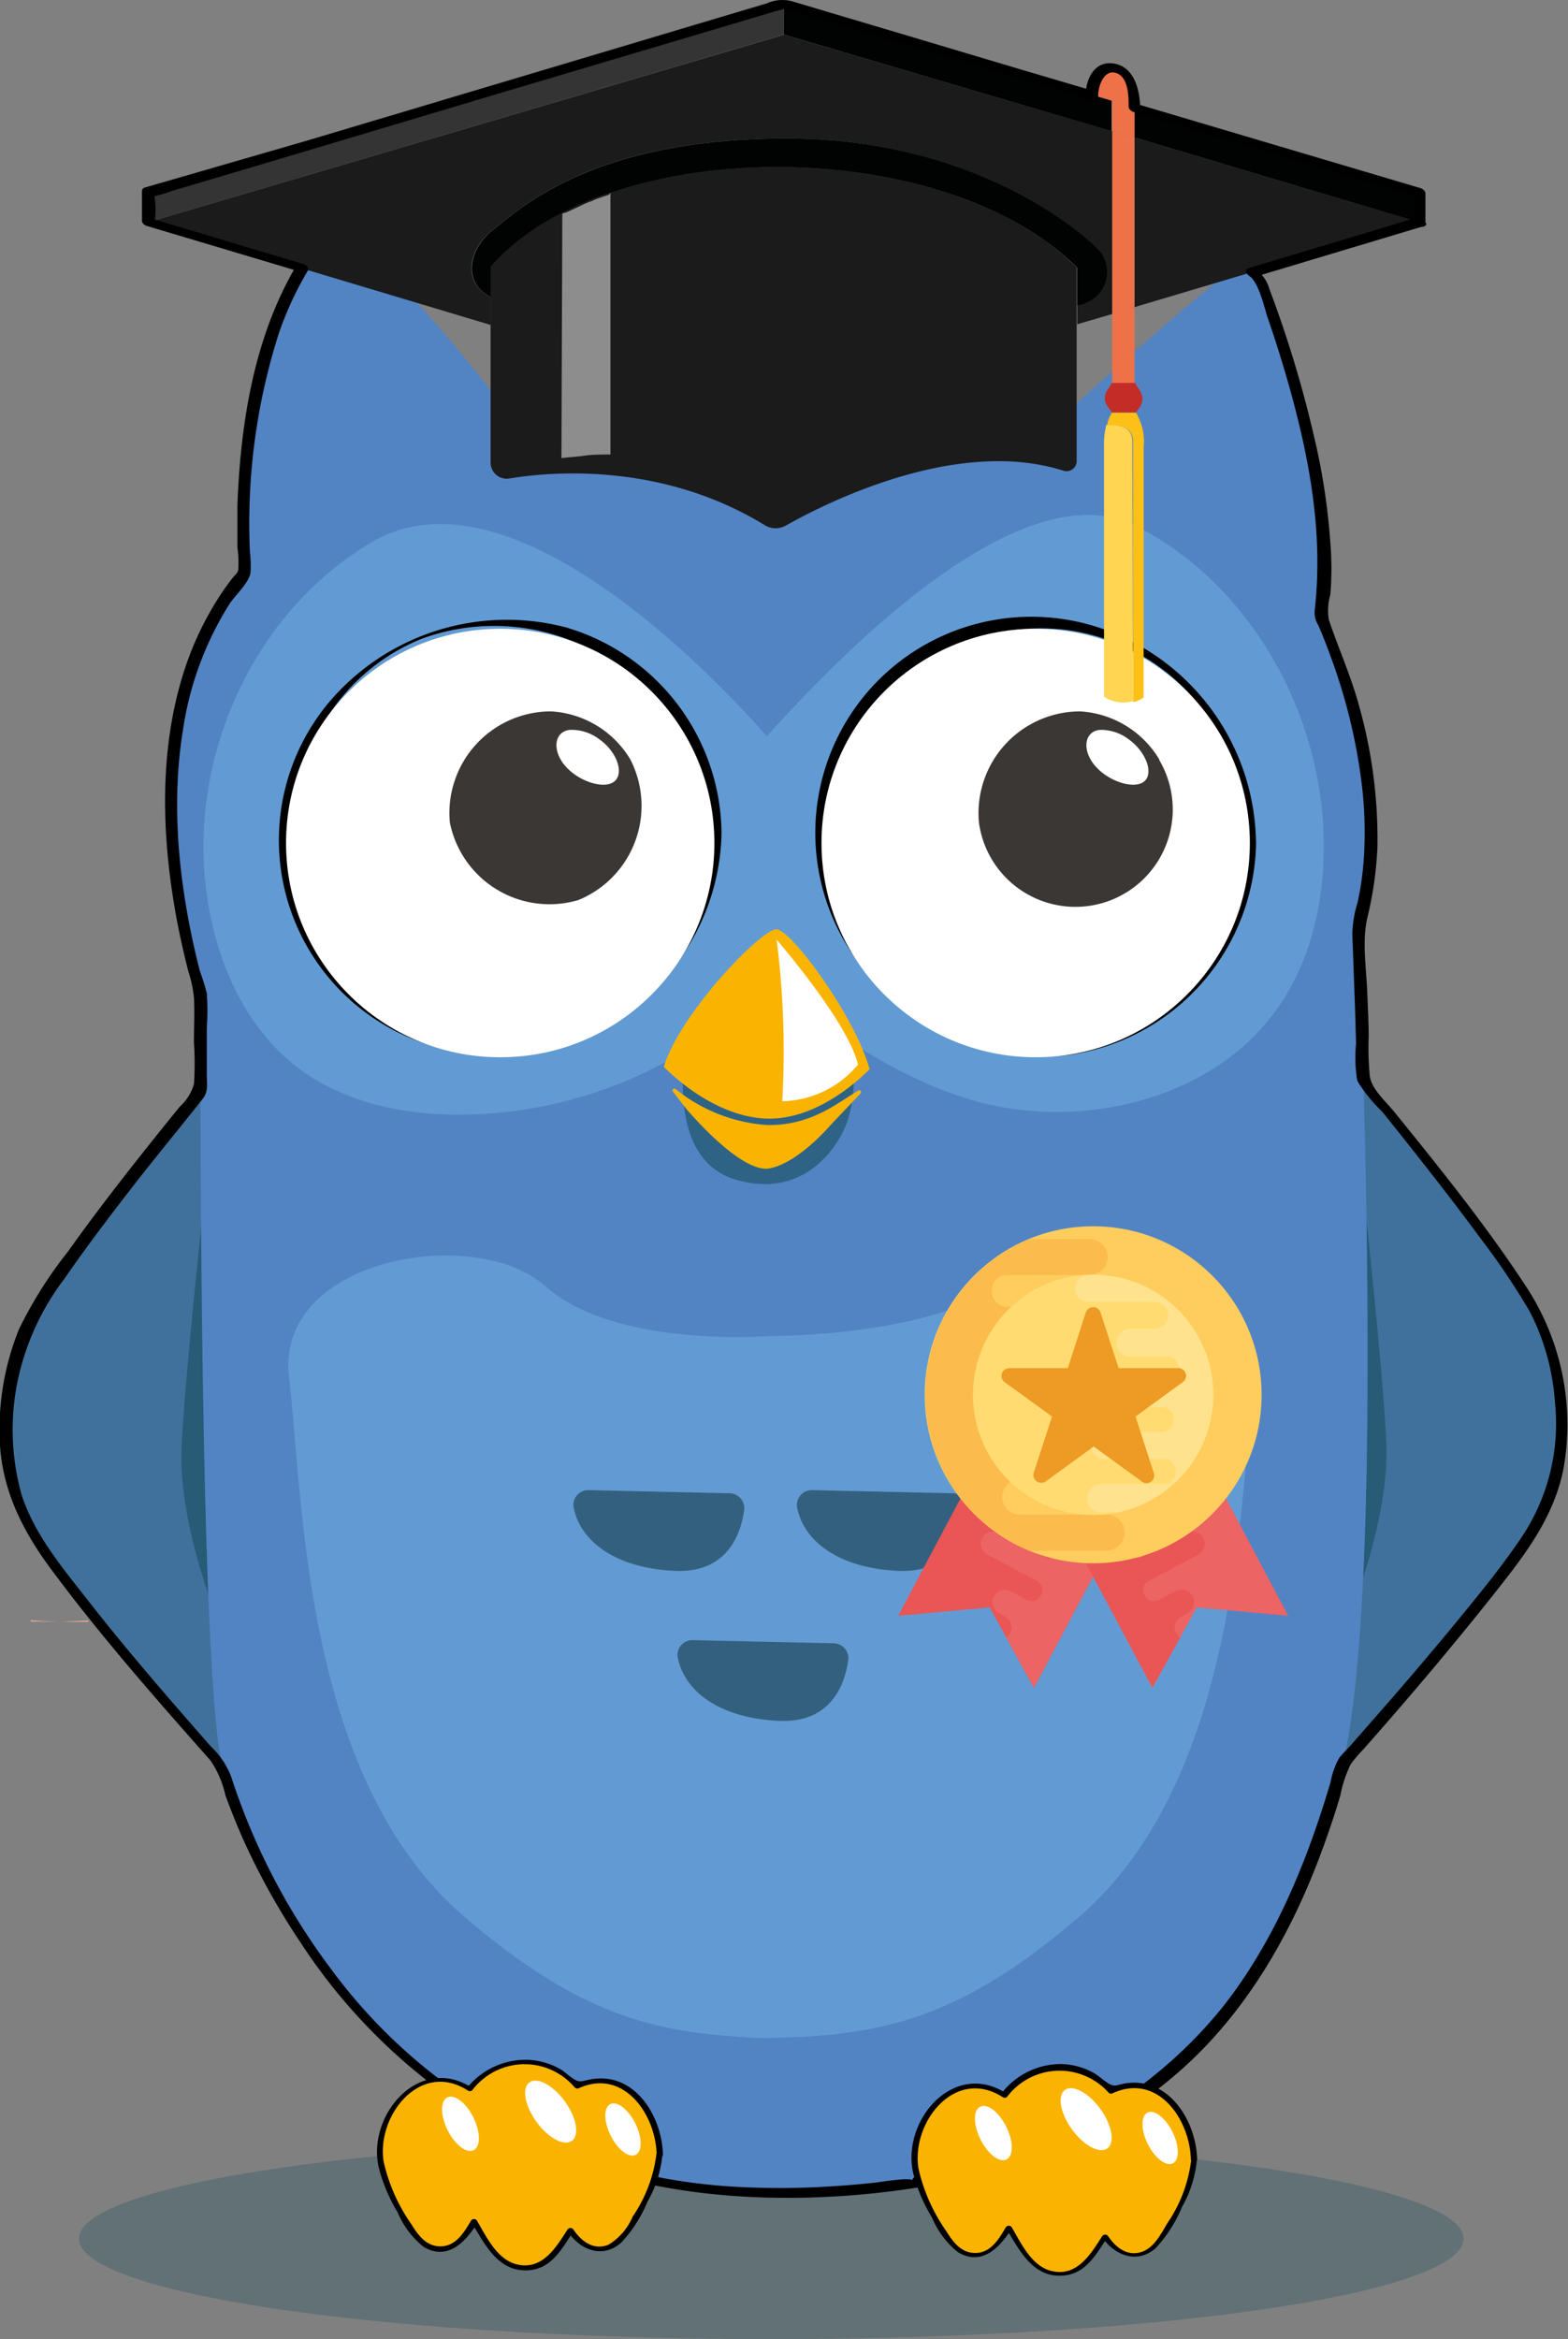 <svg xmlns="http://www.w3.org/2000/svg" viewBox="0 0 125.48 187.13"><rect x="0" y="0" width="125.48" height="187.13" fill="#808080" stroke="none"/><defs><style>.cls-1{fill:#40719c;}.cls-2,.cls-3{fill:#164e5e;}.cls-2{opacity:0.6;}.cls-3{opacity:0.29;}.cls-4{fill:#f6af97;}.cls-5{fill:#5284c4;}.cls-6{fill:#629bd3;}.cls-16,.cls-26,.cls-7{fill:#fff;}.cls-8{fill:#34607f;}.cls-9{fill:#3b3734;}.cls-10{fill:#fab400;}.cls-11{fill:#e95655;}.cls-12{fill:#ec6463;}.cls-13{fill:#fecd5d;}.cls-14{fill:#fbbb4d;}.cls-15{fill:#ffdb71;}.cls-16{opacity:0.2;}.cls-16,.cls-26{isolation:isolate;}.cls-17{fill:#ed9b24;}.cls-18{fill:none;stroke:#13505f;stroke-miterlimit:10;stroke-width:0.41px;}.cls-19{fill:#010202;}.cls-20{fill:#1b1b1b;}.cls-21{fill:#fcc016;}.cls-22{fill:#c42c28;}.cls-23{fill:#ee7148;}.cls-24{fill:#ffd551;}.cls-25{fill:#343434;}.cls-26{opacity:0.5;}</style></defs><g id="Laag_2" data-name="Laag 2"><g id="Laag_1-2" data-name="Laag 1"><path class="cls-1" d="M107.53,84.59s14.76,17.67,16.11,21.92,2.68,10.52-1.35,16.56-16.1,19.46-16.1,19.46Z"/><path class="cls-2" d="M109.28,96.91s1.41,13,1.66,18.49-2.37,12.33-2.37,12.33S109.34,100.91,109.28,96.91Z"/><path class="cls-1" d="M17.94,85S3.18,102.69,1.84,106.94-.85,117.46,3.18,123.5,19.29,143,19.29,143Z"/><path class="cls-2" d="M16.19,97.34s-1.41,13-1.66,18.49,2.37,12.33,2.37,12.33S16.13,101.34,16.19,97.34Z"/><ellipse class="cls-3" cx="61.72" cy="179.09" rx="55.4" ry="8.03"/><path class="cls-4" d="M7.07,129.64v.1l-2.3,0C5.56,129.7,6.32,129.68,7.07,129.64Z"/><path class="cls-4" d="M4.77,129.72l-2.31,0v-.1C3.21,129.68,4,129.7,4.77,129.72Z"/><path class="cls-5" d="M16.07,63.37s-.51,70.46,1.79,78.12,13.22,34.22,44.88,34,40.14-18.38,44.48-33.45,1-78.63,1-78.63"/><path class="cls-5" d="M109.72,66.57a25.17,25.17,0,0,1-.93,7.13C105.53,84.93,105.93,98.87,61,98.87c-37.41,0-43.38-14.46-43.38-14.46S7.62,60,19.57,45.82c0,0-1.19-15.3,4.84-24.74.78-1.19,1.73-3.64,5-.89S39.65,31.48,40.3,32.67c0,0,21.81-8.3,45.41,0,0,0,9.46-8.54,11.9-10.28.4-.2,2.71-1.95,3.48.58,0,0,6.61,16.87,4.58,26.25a45.76,45.76,0,0,1,4,17.35"/><path class="cls-6" d="M61.37,58.9C53.87,50.45,39.6,37.62,29.8,43.35s-15,17.85-13.14,28.93c.84,5.11,3.17,10.19,7.38,13.28,3.68,2.71,8.44,3.65,13,3.61A35,35,0,0,0,61.49,78.79c6,4.42,12.72,9.15,20.18,10s15.59-1.64,20.12-7.54c3.19-4.14,4.33-9.53,4.12-14.72-.41-9.95-6-19.82-14.93-24.42S68.07,51.45,61.37,58.9Z"/><path class="cls-2" d="M55.11,82.38c0,.16-2.43,10.2,3.8,12s8.62-4,8.62-4,1.79-3.26,0-8.75S55.11,82.38,55.11,82.38Z"/><path d="M56.61,67.21c-.07,7.13-4.67,14.17-11.76,16.05A17.12,17.12,0,0,1,25.7,58.2a16.13,16.13,0,0,1,8.1-7.12,16.91,16.91,0,0,1,10.41-.35,17.34,17.34,0,0,1,12.4,16.48s1.13-.25,1.13-.53A17.32,17.32,0,0,0,45.29,50.19a18.66,18.66,0,0,0-18.71,5.7A17.17,17.17,0,0,0,44.21,83.72a18,18,0,0,0,13.53-17S56.61,66.93,56.61,67.21Z"/><path d="M99.54,66.58A17.24,17.24,0,0,1,89.22,82.25a16.7,16.7,0,0,1-19-4.06,16.93,16.93,0,0,1-1.8-19.33,17.18,17.18,0,0,1,16.82-8.48,16.3,16.3,0,0,1,14.27,16.2c0,.36,1,1,1,.73A18.36,18.36,0,0,0,89.56,50.83,17.29,17.29,0,0,0,67.81,75.69,18.25,18.25,0,0,0,85.52,84.4a17.43,17.43,0,0,0,15-17.09C100.51,67,99.54,66.33,99.54,66.58Z"/><circle class="cls-7" cx="82.88" cy="67.44" r="17.14"/><path class="cls-5" d="M66.21,28.79A12.55,12.55,0,0,1,69,21.93c-2.18.55-4,2.5-5.43,4.72-2.12-3.79-7.07-5.85-7.07-5.85a17.65,17.65,0,0,1,2.36,7c-1.94-2.24-5.82-3.17-5.82-3.17s4.52,4,3.39,9.51a1.74,1.74,0,0,0,1.21.59c.94.87,3.2.83,4.3.76a7.85,7.85,0,0,0,2.59,0C67.58,35.15,66,32.75,66.21,28.79Z"/><path class="cls-6" d="M100.35,110.2c-1.15,9.57-1.09,32-14,43.15-8.57,7.34-14.5,9.2-22.28,9.6-.75,0-1.51.06-2.3.08s-1.56,0-2.31-.08c-7.78-.4-13.7-2.26-22.28-9.6-13-11.11-12.9-33.58-14.05-43.15S38,97.9,43.62,102.88s17.57,4,18.09,4h0c.58,0,14,0,19.56-4.94S101.5,100.62,100.35,110.2Z"/><circle class="cls-7" cx="40.03" cy="67.44" r="17.14"/><path class="cls-8" d="M47.12,119.21l11.28.25a1.19,1.19,0,0,1,1.15,1.36c-.26,1.87-1.32,5-5.48,4.85-5-.21-7.7-2.51-8.17-5.12A1.18,1.18,0,0,1,47.12,119.21Z"/><path class="cls-8" d="M65,119.21l11.28.25a1.19,1.19,0,0,1,1.15,1.36c-.26,1.87-1.32,5-5.48,4.85-5-.21-7.7-2.51-8.17-5.12A1.19,1.19,0,0,1,65,119.21Z"/><path class="cls-8" d="M55.44,131.21l11.29.25a1.19,1.19,0,0,1,1.15,1.36c-.27,1.87-1.32,5-5.48,4.85-5-.21-7.7-2.51-8.17-5.12A1.18,1.18,0,0,1,55.44,131.21Z"/><ellipse class="cls-7" cx="78.57" cy="66.34" rx="1.63" ry="0.77" transform="translate(-20.3 38.06) rotate(-24.21)"/><ellipse class="cls-7" cx="35.95" cy="66.47" rx="1.63" ry="0.77" transform="translate(-24.1 20.59) rotate(-24.21)"/><path class="cls-9" d="M50.44,60.75a7.91,7.91,0,0,0-6.34-3.84A8.13,8.13,0,0,0,36,65.8,8.13,8.13,0,0,0,46.29,72,8.14,8.14,0,0,0,50.44,60.75Z"/><path class="cls-7" d="M48,59.17a3.67,3.67,0,0,0-2.41-.78c-1.24.14-1.43,1.63-.37,2.87s3.07,1.9,3.91,1.28S49.41,60.18,48,59.17Z"/><path class="cls-9" d="M92.77,60.75a7.92,7.92,0,0,0-6.34-3.84,8.14,8.14,0,0,0-8.09,8.89,7.79,7.79,0,1,0,14.43-5Z"/><path class="cls-7" d="M90.36,59.17A3.67,3.67,0,0,0,88,58.39c-1.24.14-1.43,1.63-.37,2.87s3.07,1.9,3.9,1.28S91.74,60.18,90.36,59.17Z"/><path class="cls-10" d="M69.59,85.54c-1.15-4.21-6.28-11.2-7.47-11.2s-7.65,6.64-9,11c2.3,2.3,5.44,4.15,8.46,4.15S67.54,87.58,69.59,85.54Z"/><path class="cls-10" d="M53.84,87.31a.15.15,0,0,1,.21-.2A13.08,13.08,0,0,0,61.36,90c3.49.06,5.52-1.67,7.33-2.76a.15.15,0,0,1,.19.22L66.47,90s-2.58,3.05-4.9,3.47-6.67-4.79-6.67-4.79Z"/><path class="cls-7" d="M62.15,75.17s5.74,6.63,6.51,10A8.14,8.14,0,0,1,62.6,88.1,70.39,70.39,0,0,0,62.15,75.17Z"/><polygon class="cls-11" points="79.94 114.07 71.88 129.26 79.2 128.59 82.74 135.03 90.81 119.84 79.94 114.07"/><path class="cls-12" d="M80.86,130.61a1,1,0,0,0-.48-1.32l-.46-.25a1,1,0,0,1-.39-1.32,1,1,0,0,1,1.34-.42l1.31.7a.82.82,0,0,0,1.12-.35l0-.06a.8.8,0,0,0-.3-1.11l-3.93-2.08a1,1,0,0,1-.49-1.32,1,1,0,0,1,1.37-.45l3.64,1.93a.84.84,0,0,0,1.13-.35l0,0h0a.87.87,0,0,0-.36-1.19l-2-1.08a1,1,0,0,1-.48-1.33,1,1,0,0,1,1.36-.46l2.26,1.2a.83.83,0,0,0,1.14-.39h0a.83.83,0,0,0-.32-1.16l-2.43-1.29a1,1,0,0,1-.48-1.32,1,1,0,0,1,1.36-.46l6,3.19L82.74,135l-2.22-4A.84.84,0,0,0,80.86,130.61Z"/><polygon class="cls-12" points="95.03 114.07 103.09 129.26 95.77 128.59 92.22 135.03 84.16 119.84 95.03 114.07"/><path class="cls-11" d="M94.1,130.61a1,1,0,0,1,.49-1.32l.46-.25a1,1,0,0,0-1-1.74l-1.32.7a.83.83,0,0,1-1.12-.35l0-.06a.79.79,0,0,1,.3-1.11l3.92-2.08a1,1,0,0,0,.49-1.32,1,1,0,0,0-1.36-.46l-3.64,1.94a.84.84,0,0,1-1.13-.35l0,0h0a.88.88,0,0,1,.36-1.19l2-1.08a1,1,0,0,0,.49-1.33,1,1,0,0,0-1.37-.46l-2.25,1.2a.84.84,0,0,1-1.15-.38v0h0a.84.84,0,0,1,.32-1.16L91,118.43a1,1,0,0,0,.49-1.32,1,1,0,0,0-1.37-.46l-6,3.19L92.22,135l2.23-4A.86.86,0,0,1,94.1,130.61Z"/><circle class="cls-13" cx="87.48" cy="111.58" r="13.48"/><path class="cls-14" d="M89.31,110H80.77a1.21,1.21,0,0,1-1.21-1.21v-.1a1.26,1.26,0,0,1,1.27-1.27h5.91a1.5,1.5,0,0,0,1.53-1.37,1.45,1.45,0,0,0-1.44-1.51H80.57a1.22,1.22,0,0,1-1.2-1.27v0a1.22,1.22,0,0,1,1.2-1.27h6.56a1.49,1.49,0,0,0,1.51-1.36,1.44,1.44,0,0,0-1.44-1.51H82.4a13.47,13.47,0,0,0,0,24.92h6.1A1.49,1.49,0,0,0,90,122.68a1.44,1.44,0,0,0-1.44-1.51H81.63a1.43,1.43,0,0,1-1.43-1.51,1.49,1.49,0,0,1,1.51-1.36H84.4a1.44,1.44,0,0,0,0-2.88H80.28a1.19,1.19,0,0,1-1.19-1.21v-.1a1.14,1.14,0,0,1,1.13-1.21h9a1.5,1.5,0,0,0,1.52-1.35A1.45,1.45,0,0,0,89.31,110Z"/><path class="cls-15" d="M87.48,121.2a9.62,9.62,0,1,1,9.62-9.62A9.64,9.64,0,0,1,87.48,121.2Z"/><path class="cls-16" d="M97.1,111.58A9.62,9.62,0,0,0,88,102h-.89A1.15,1.15,0,0,0,86,103a1.11,1.11,0,0,0,1.1,1.16h5.29a1.1,1.1,0,0,1,1.1,1.15,1.13,1.13,0,0,1-1.16,1h-2a1.1,1.1,0,0,0,0,2.19H93.4a.92.92,0,0,1,.92.92v.08a.87.87,0,0,1-.87.92H86.58a1.14,1.14,0,0,0-1.16,1,1.1,1.1,0,0,0,1.1,1.15H93a.92.92,0,0,1,.92.92v.07h0a1,1,0,0,1-1,1H88.47a1.15,1.15,0,0,0-1.17,1,1.12,1.12,0,0,0,1.1,1.16h4.78a.93.93,0,0,1,.92,1h0v0a.94.94,0,0,1-.92,1h-5a1.13,1.13,0,0,0-1.15,1A1.1,1.1,0,0,0,88.12,121h1.32A9.64,9.64,0,0,0,97.1,111.58Z"/><path class="cls-17" d="M94.2,109.45H89.52L88.07,105a.62.62,0,0,0-1.18,0l-1.44,4.45H80.77a.62.62,0,0,0-.37,1.12l3.79,2.75-1.45,4.45a.63.63,0,0,0,1,.7l3.78-2.75,3.79,2.75a.62.62,0,0,0,1-.7l-1.44-4.45,3.78-2.75A.62.62,0,0,0,94.2,109.45Z"/><path class="cls-18" d="M56.74,30.19a11.84,11.84,0,0,0-2.36-4c-1.49-1.51,5,2.42,5.17,3.64s.39-1.38.39-1.38-.61-5.22-1.82-6.06,4.12,2.09,5.68,5.46"/><path class="cls-19" d="M113.62,15.38l0,2.43L90.79,11V8.61Z"/><path class="cls-20" d="M113.59,17.78l-22.8,6.79V11Z"/><path class="cls-21" d="M91.52,35.79v20a2,2,0,0,1-.85.37V35.36c0-1.26-1.06-1.34-2.08-1.34l0,0A2.67,2.67,0,0,1,89,33H90.9A4.5,4.5,0,0,1,91.52,35.79Z"/><path class="cls-22" d="M91.24,31.28a1.18,1.18,0,0,1,0,1.25L90.9,33H89l-.4-.52a1.14,1.14,0,0,1,0-1.25l.4-.61h1.82Z"/><path class="cls-23" d="M90.79,24.57v6.06H89V25.1Z"/><path class="cls-23" d="M90.79,11V24.56L89,25.11V10.5Z"/><path class="cls-23" d="M90.79,8.61V11L89,10.49V8.06Z"/><path class="cls-23" d="M90.79,8.5v.11L89,8.07l-1.62-.48h0C87.34,4.68,90.79,4.45,90.79,8.5Z"/><path class="cls-24" d="M90.66,56.1h0a2.81,2.81,0,0,1-2.31-.37V35.79A6.58,6.58,0,0,1,88.53,34l0,0c1,0,2.08.08,2.08,1.33Z"/><polygon class="cls-19" points="88.96 8.06 88.95 8.12 88.95 10.5 62.73 2.77 62.73 0.28 87.34 7.58 88.96 8.06"/><path class="cls-20" d="M89,10.5V25.12l-2.79.82V24.38h0a2.66,2.66,0,0,0,2.33-2.95,2.62,2.62,0,0,0-.42-1.15c-.71-1-9.48-9.2-25.21-9.2s-21.43,5.78-23.39,7.24-2.68,4.24-.24,5.46h0V26h0L11.85,17.78l50.89-15Z"/><path class="cls-19" d="M46.74,16.24A20.57,20.57,0,0,0,39.3,21.4v2.38h0c-2.43-1.22-1.7-4,.24-5.46s7.69-7.24,23.41-7.24,24.47,8.2,25.19,9.18A2.67,2.67,0,0,1,87.36,24a2.71,2.71,0,0,1-1.16.42h0v-3c-7.63-7.64-23.65-9.89-35.53-6.53A30.47,30.47,0,0,0,46.74,16.24Z"/><polygon class="cls-25" points="62.73 0.28 62.73 2.77 11.85 17.78 11.86 15.38 62.73 0.28"/><path class="cls-20" d="M86.16,36.86V21.4A22.84,22.84,0,0,0,84,19.52l-.61-.43a27.63,27.63,0,0,0-3.28-1.93l-.71-.33a36.45,36.45,0,0,0-3.76-1.45l-.8-.25-1.6-.44c-.55-.14-1.09-.25-1.65-.38-.83-.17-1.66-.32-2.51-.45h0A47.06,47.06,0,0,0,55,13.91a1.1,1.1,0,0,0-.4.08,35.39,35.39,0,0,0-4,.88l-1,.3-1,.33h-.06l-.91.31h0l-.5.2-.44.19h0c-.51.23-1,.46-1.51.7h-.06L45,17h0c-.27.13-.52.28-.78.42A19.18,19.18,0,0,0,40,20.54c-.26.26-.51.52-.74.79V37a1.29,1.29,0,0,0,1.5,1.28C44.24,37.7,53,37,61.18,42a1.66,1.66,0,0,0,1.68.06c3-1.7,13.63-7.16,22.25-4.4A.81.81,0,0,0,86.16,36.86Z"/><path class="cls-26" d="M48.85,15.44V36.36c-.72,0-1.42,0-2.13.1s-1.21.11-1.79.19L45,17.1h0l.18-.08h.07c.54-.23,1.08-.5,1.64-.76a2.88,2.88,0,0,0,.31-.13c.11,0,.34-.14.5-.2h0l.92-.32h.06Z"/><path d="M87.83,7.66h0c0-.29-.38-.44-.62-.44.48,0,0,0-.17-.08-.39-.13-.78-.23-1.17-.35L82,5.65,71.51,2.52l-8-2.38a3,3,0,0,0-2.12.12l-36.86,11L11.6,15a.3.3,0,0,0-.24.28v2.39c0,.18.21.35.37.4l12.33,3.68-.3-.58C20.33,26.93,19.25,33.83,19,40.4c0,1.14,0,2.28,0,3.42a8.65,8.65,0,0,1,.07,1.76c-.06.3-.28.42-.51.72A21.37,21.37,0,0,0,17,48.62a24.73,24.73,0,0,0-2.22,4.92C12.66,60,12.93,67.09,14.17,73.7q.39,2,.9,4a10.08,10.08,0,0,1,.45,2.1c.06,1.2,0,2.41,0,3.61a24.67,24.67,0,0,1,0,3.33,4,4,0,0,1-1.15,1.81q-1.44,1.77-2.86,3.56c-2.07,2.61-4.11,5.25-6.06,8a33.74,33.74,0,0,0-3.91,6.18A21.32,21.32,0,0,0,0,115.63c.25,3.81,1.92,7,4.16,10,3.93,5.29,8.31,10.27,12.68,15.2a8,8,0,0,1,1.19,2.76c.42,1.17.89,2.33,1.39,3.47A56.44,56.44,0,0,0,24,155.32a45.84,45.84,0,0,0,17.85,16c8,3.92,16.94,4.95,25.79,4.34q3.09-.22,6.15-.72a.29.29,0,0,0,.23-.28c0,.4,5.3-1,5.85-1.12a43.9,43.9,0,0,0,5.41-2,36,36,0,0,0,9.29-6c5.19-4.64,8.71-10.76,11.12-17.23q.87-2.31,1.57-4.67a9.93,9.93,0,0,1,.83-2.5,10.58,10.58,0,0,1,1-1.18q2.9-3.28,5.72-6.63c2-2.4,4-4.83,5.94-7.34s3.7-5.19,4.35-8.4A20.09,20.09,0,0,0,122,102.73c-3.15-4.79-6.78-9.28-10.38-13.73-.66-.83-1.86-1.86-2-2.9a23.58,23.58,0,0,1-.09-3.15c0-1.15-.07-2.3-.11-3.45-.07-2-.44-4.16,0-6.07a29.36,29.36,0,0,0,.81-5.67,39.21,39.21,0,0,0-1.5-11.4c-.64-2.33-1.62-4.5-2.39-6.78a4.57,4.57,0,0,1,.12-2,25.25,25.25,0,0,0,0-4.17,52.18,52.18,0,0,0-1.35-8.69,92,92,0,0,0-3.52-11.58,2.87,2.87,0,0,0-1.14-1.62v.62l13.32-4c.59-.18-.07-.83-.5-.7l-13.32,4c-.37.11-.23.46,0,.62.8.51,1.21,2.53,1.49,3.34q1.11,3.21,2,6.5c1.5,5.6,2.42,11.16,1.77,16.93a1.84,1.84,0,0,0,.28,1.17c.4.92.76,1.85,1.09,2.78A45.13,45.13,0,0,1,109,62.94a31.77,31.77,0,0,1,.12,6,23.72,23.72,0,0,1-.48,3.26,9.24,9.24,0,0,0-.42,2.53l.21,5.74.09,3a11.26,11.26,0,0,0,.1,3,12.26,12.26,0,0,0,2,2.47c.8,1,1.6,2,2.39,3,1.84,2.33,3.66,4.67,5.42,7.06a57.66,57.66,0,0,1,4,5.94,18.56,18.56,0,0,1,2,7.19,16.32,16.32,0,0,1-2.72,10.93c-1.53,2.26-3.27,4.39-5,6.5q-2.94,3.58-6,7.07l-2.52,2.88c-.32.36-.68.71-1,1.09a6.27,6.27,0,0,0-.72,2c-1.9,6.39-4.46,12.67-8.61,17.94a36.6,36.6,0,0,1-18.75,12.29,53.56,53.56,0,0,1-5.87,1.33.29.29,0,0,0-.24.28c0-.3-2.64.13-3,.17-1.19.13-2.39.23-3.59.3a62.64,62.64,0,0,1-7.12.05A45.79,45.79,0,0,1,46,172.34a43.34,43.34,0,0,1-19.64-15,52.49,52.49,0,0,1-7.86-15.21,6.52,6.52,0,0,0-1.63-2.42q-1.5-1.71-3-3.44c-2.26-2.61-4.49-5.25-6.64-8s-4.41-5.38-5.49-8.65A19.27,19.27,0,0,1,2,108.29a20.33,20.33,0,0,1,3.16-6c1.79-2.6,3.71-5.11,5.64-7.6,1.78-2.28,3.62-4.5,5.41-6.77.49-.61.34-1.19.34-2V82.23a19.53,19.53,0,0,0,0-2.76A15.21,15.21,0,0,0,16,77.71c-1.6-6.27-2.4-12.95-1.35-19.37a26,26,0,0,1,3.7-10c.48-.74,1.56-1.68,1.7-2.53A9.93,9.93,0,0,0,20,44.14,49.93,49.93,0,0,1,22.3,26.71a26.94,26.94,0,0,1,2.3-5c.15-.25-.05-.5-.3-.58L12,17.45l.36.4a6.68,6.68,0,0,0,0-2.14c-.15-.32.19-.14-.21,0l.13,0a9.72,9.72,0,0,0,1.46-.43l6.75-2L41.83,6.91,60.11,1.48,62.29.83A1.77,1.77,0,0,0,62.8.68c.23-.15.29.09-.16-.07,2,.71,4.08,1.21,6.11,1.82L81,6.06l4.66,1.38A7.48,7.48,0,0,0,87.49,8l-.63-.44h0c0,.44,1,.65,1,.14Z"/><path d="M114.07,17.85l0-2.39c0-.18-.21-.35-.36-.4l-20-5.93-2.83-.84.36.4c0-1.4-.43-3.27-2-3.59s-2.31,1.09-2.36,2.41c0,.44,1,.65,1,.14,0-.7.43-2.14,1.44-1.81s1,1.93,1,2.71c0,.18.21.35.37.4l20,5.93,2.83.84-.37-.4,0,2.39c0,.44,1,.65,1,.14Z"/><path class="cls-10" d="M40,172.3c0,1.77-1.4,4.33-2.69,6.32a2.44,2.44,0,0,1-4.29,0c-1.29-2-2.69-4.55-2.69-6.32,0-3.27,2.17-5.93,4.84-5.93S40,169,40,172.3Z"/><path class="cls-10" d="M48.08,172.12c0,2.15-1.77,5.29-3.4,7.72a3.14,3.14,0,0,1-5.43,0c-1.63-2.43-3.4-5.57-3.4-7.72,0-4,2.74-7.26,6.11-7.26S48.08,168.11,48.08,172.12Z"/><path class="cls-10" d="M52.72,172.3c0,1.77-1.39,4.33-2.69,6.32a2.44,2.44,0,0,1-4.29,0c-1.29-2-2.69-4.55-2.69-6.32,0-3.27,2.17-5.93,4.84-5.93S52.72,169,52.72,172.3Z"/><path d="M52.53,172.32a11.3,11.3,0,0,1-1.9,5,4.77,4.77,0,0,1-1.93,2.25c-1.19.49-2.18-.27-2.82-1.22a.29.29,0,0,0-.46,0c-.91,1.43-2,3.25-4,2.81-1.64-.36-2.48-2.21-3.26-3.52a.28.28,0,0,0-.46,0c-.59,1-1.27,2.14-2.59,2.06-1.07-.07-1.68-.94-2.2-1.78a14.1,14.1,0,0,1-2.21-5c-.58-3.66,2.92-8.12,6.73-5.69a.3.3,0,0,0,.35,0A5.26,5.26,0,0,1,46,167a.3.3,0,0,0,.3.06c3.61-1.64,6.18,2.09,6.25,5.31,0,.25.51.28.5,0-.07-3.12-2.32-6.75-5.9-6-.59.11-.74.27-1.26-.07s-.72-.59-1.14-.82a5.7,5.7,0,0,0-2.52-.7A6.07,6.07,0,0,0,37.39,167l.35,0c-4.19-2.67-8.36,2.18-7.44,6.36A13.34,13.34,0,0,0,31.83,177a7,7,0,0,0,2.06,2.74c1.92,1.15,3.37-.38,4.32-1.92h-.46c1,1.63,2,3.7,4.13,3.8s3-1.58,4-3.11h-.46c1,1.48,2.78,2.2,4.27.92a10.74,10.74,0,0,0,2.12-3.29,9.3,9.3,0,0,0,1.2-3.8C53,172.1,52.54,172.07,52.53,172.32Z"/><ellipse class="cls-7" cx="49.87" cy="170.35" rx="1.1" ry="2.27" transform="translate(-70.9 40.26) rotate(-26.55)"/><ellipse class="cls-7" cx="44.07" cy="168.93" rx="1.4" ry="2.89" transform="translate(-90.92 58.21) rotate(-36.02)"/><ellipse class="cls-7" cx="36.86" cy="169.89" rx="1.15" ry="2.36" transform="translate(-72.06 34.4) rotate(-26.55)"/><path class="cls-10" d="M82.88,172.87c0,1.76-1.4,4.32-2.69,6.31a2.44,2.44,0,0,1-4.29,0c-1.3-2-2.69-4.55-2.69-6.31,0-3.28,2.16-5.93,4.83-5.93S82.88,169.59,82.88,172.87Z"/><path class="cls-10" d="M90.93,172.68c0,2.16-1.77,5.29-3.41,7.73a3.13,3.13,0,0,1-5.42,0c-1.64-2.44-3.41-5.57-3.41-7.73,0-4,2.74-7.25,6.12-7.25S90.93,168.68,90.93,172.68Z"/><path class="cls-10" d="M95.57,172.87c0,1.76-1.4,4.32-2.69,6.31a2.44,2.44,0,0,1-4.29,0c-1.29-2-2.69-4.55-2.69-6.31,0-3.28,2.16-5.93,4.83-5.93S95.57,169.59,95.57,172.87Z"/><path d="M95.32,172.85a11.37,11.37,0,0,1-1.9,5c-.5.83-1,1.86-1.93,2.25-1.2.49-2.18-.27-2.82-1.22a.29.29,0,0,0-.46,0c-.91,1.43-2,3.25-4,2.81-1.64-.36-2.48-2.21-3.25-3.52a.29.29,0,0,0-.46,0c-.59,1-1.28,2.15-2.59,2.06-1.08-.07-1.68-.94-2.2-1.77a14,14,0,0,1-2.21-5c-.58-3.67,2.92-8.13,6.73-5.7a.3.3,0,0,0,.35,0,5.26,5.26,0,0,1,8.17-.31.3.3,0,0,0,.3,0c3.61-1.64,6.17,2.09,6.25,5.31,0,.25.5.28.5,0-.07-3.13-2.33-6.76-5.91-6.06-.58.12-.74.27-1.25-.07s-.72-.58-1.15-.82a5.69,5.69,0,0,0-2.52-.69,6,6,0,0,0-4.81,2.33l.34,0c-4.18-2.67-8.35,2.17-7.43,6.36a13,13,0,0,0,1.53,3.62,6.93,6.93,0,0,0,2.06,2.74c1.91,1.15,3.37-.38,4.31-1.91h-.46c1,1.62,2,3.7,4.13,3.79s3-1.58,4-3.1h-.46c1,1.47,2.79,2.19,4.28.92a10.91,10.91,0,0,0,2.12-3.3,9.31,9.31,0,0,0,1.2-3.79C95.83,172.64,95.33,172.6,95.32,172.85Z"/><ellipse class="cls-7" cx="92.85" cy="171.02" rx="1.1" ry="2.27" transform="translate(-66.66 59.55) rotate(-26.55)"/><ellipse class="cls-7" cx="86.91" cy="169.53" rx="1.4" ry="2.89" transform="translate(-83.07 83.52) rotate(-36.02)"/><ellipse class="cls-7" cx="79.5" cy="170.63" rx="1.15" ry="2.36" transform="translate(-67.89 53.54) rotate(-26.55)"/></g></g></svg>